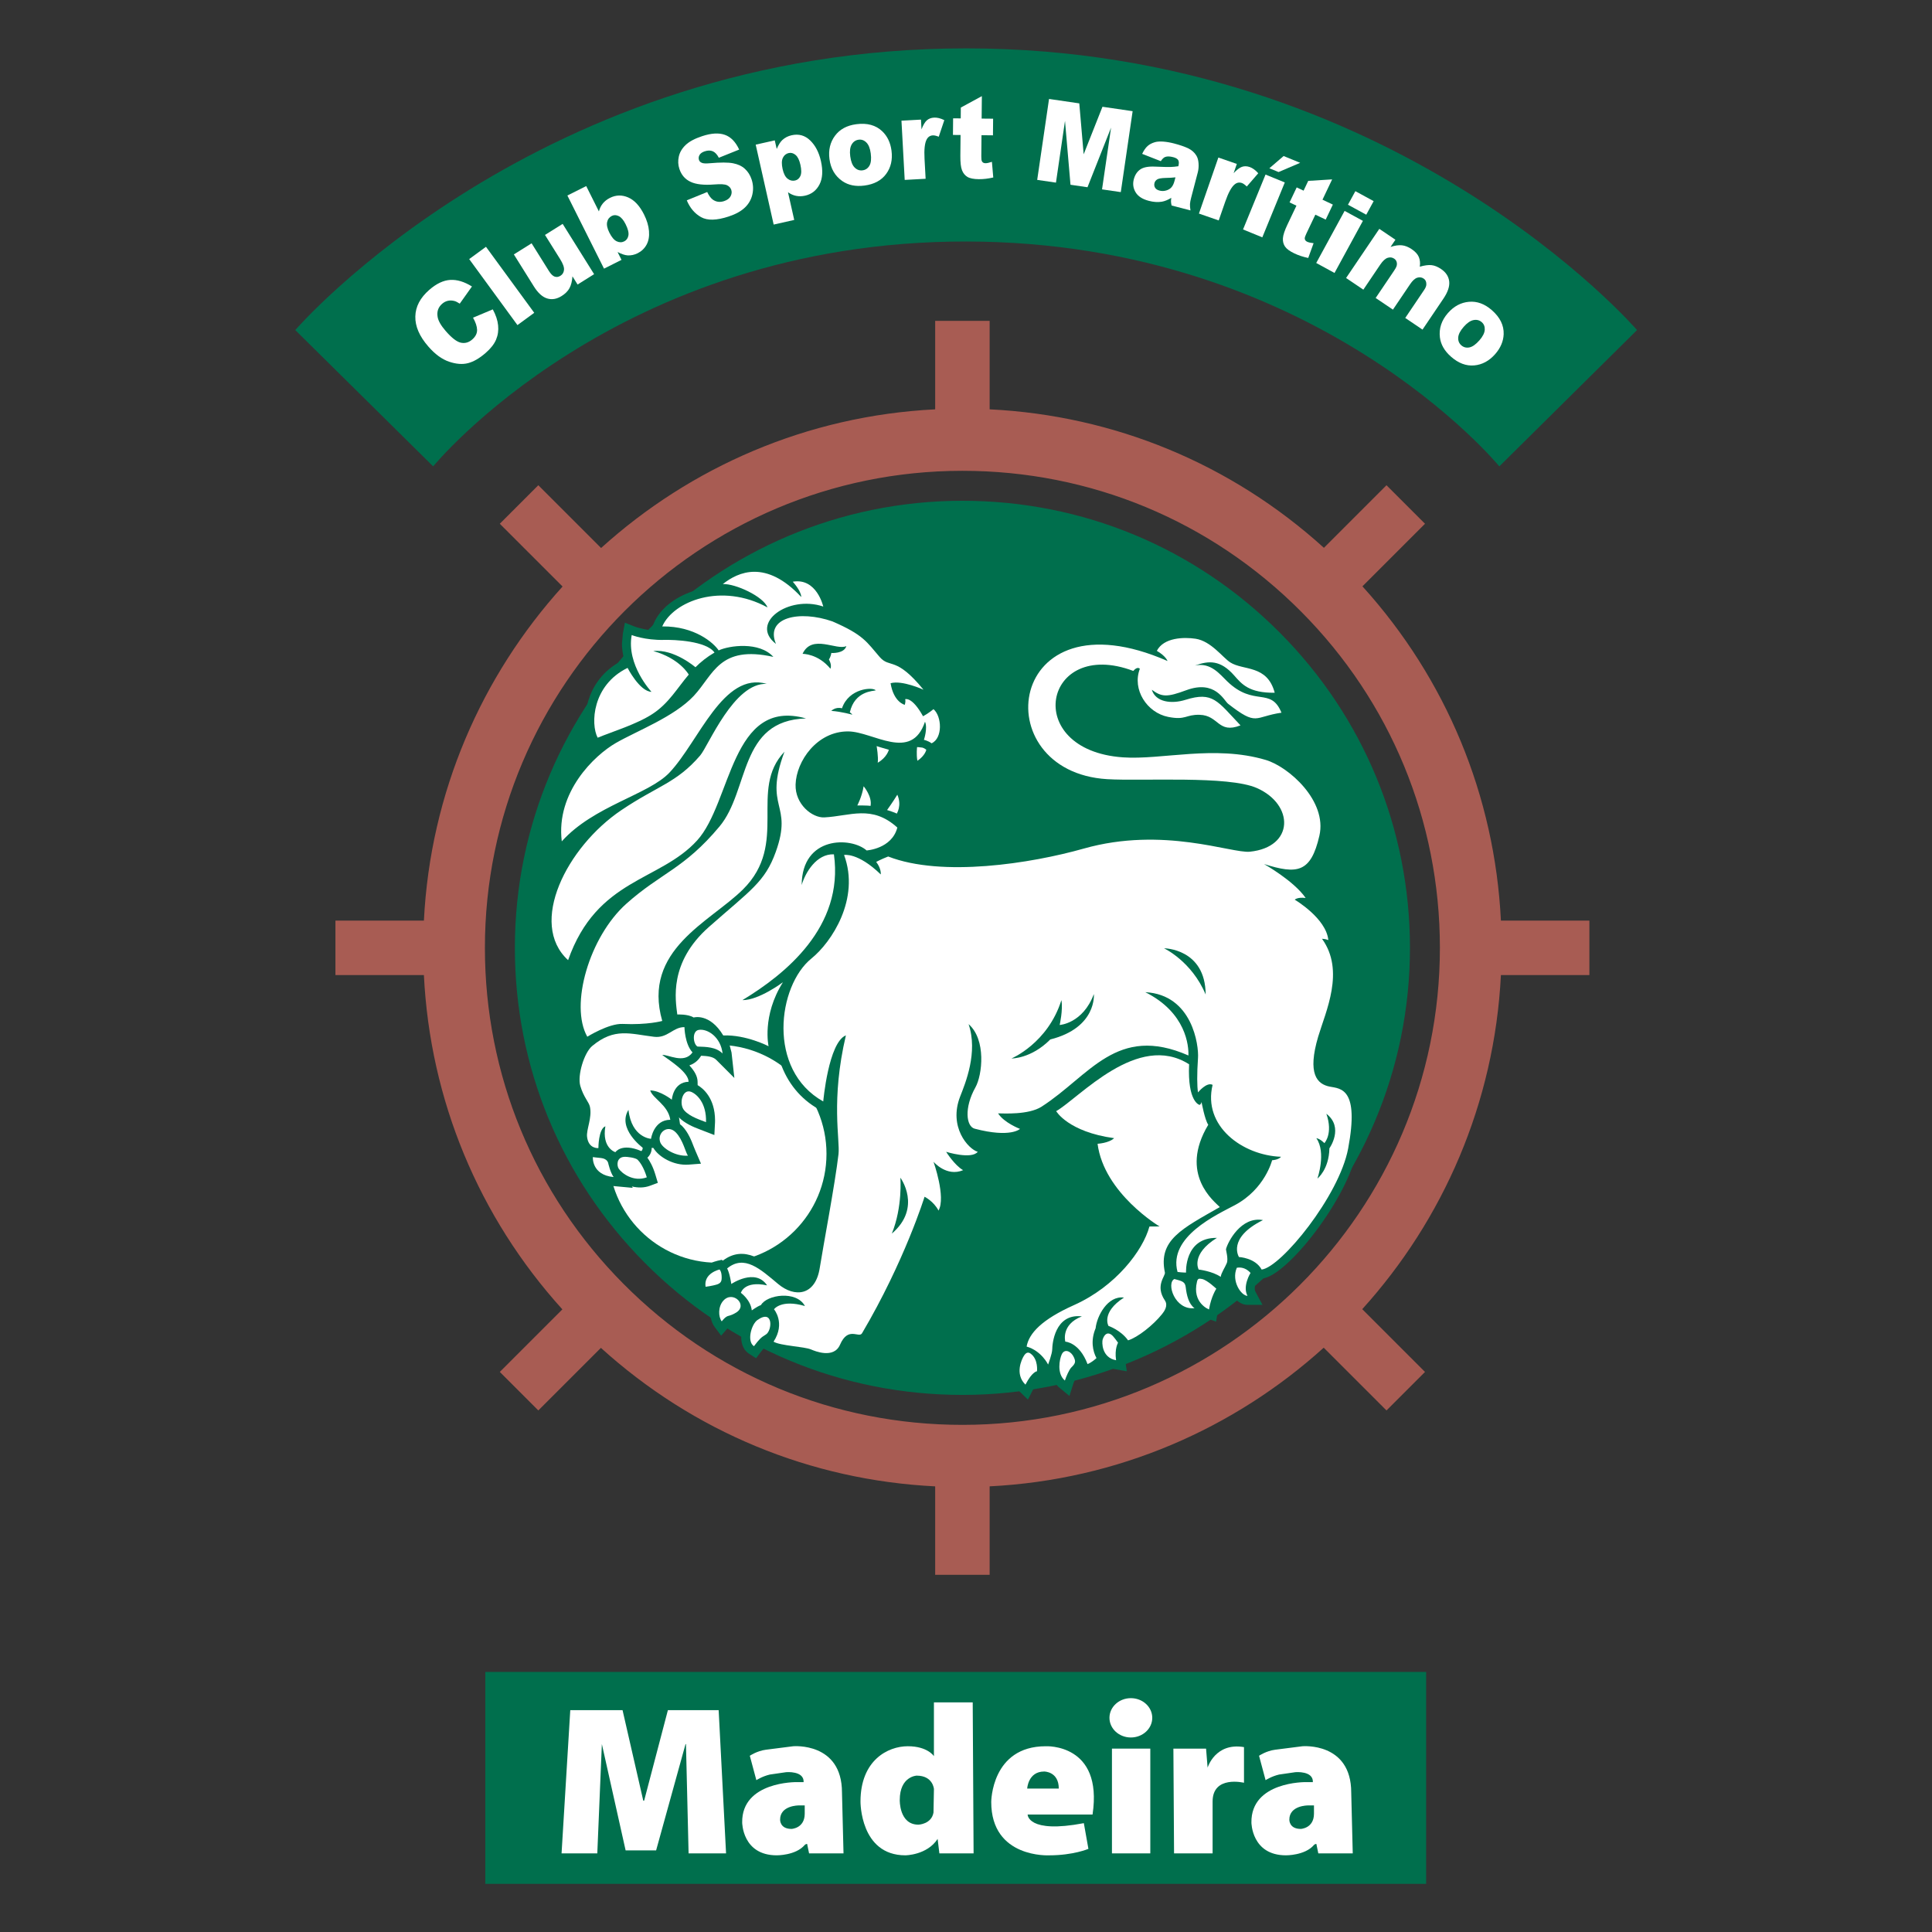 <?xml version="1.0" encoding="UTF-8" standalone="no"?>
<svg
   xmlns:dc="http://purl.org/dc/elements/1.1/"
   xmlns:cc="http://creativecommons.org/ns#"
   xmlns:rdf="http://www.w3.org/1999/02/22-rdf-syntax-ns#"
   xmlns:svg="http://www.w3.org/2000/svg"
   xmlns="http://www.w3.org/2000/svg"
   xmlns:sodipodi="http://sodipodi.sourceforge.net/DTD/sodipodi-0.dtd"
   xmlns:inkscape="http://www.inkscape.org/namespaces/inkscape"
   version="1.1"
   id="Layer_1"
   x="0px"
   y="0px"
   viewBox="0 0 1000 1000"
   xml:space="preserve"
   sodipodi:docname="C.S. Marítimo.svg"
   width="1000"
   height="1000"
   inkscape:version="1.0.1 (3bc2e813f5, 2020-09-07)"><rect x="0" y="0" width="1000" height="1000" fill="#333333" stroke="none"/><defs
   id="defs113" /><sodipodi:namedview
   pagecolor="#ffffff"
   bordercolor="#666666"
   borderopacity="1"
   objecttolerance="10"
   gridtolerance="10"
   guidetolerance="10"
   inkscape:pageopacity="0"
   inkscape:pageshadow="2"
   inkscape:window-width="1920"
   inkscape:window-height="1017"
   id="namedview111"
   showgrid="false"
   inkscape:zoom="0.845"
   inkscape:cx="500"
   inkscape:cy="500"
   inkscape:window-x="-8"
   inkscape:window-y="-8"
   inkscape:window-maximized="1"
   inkscape:current-layer="Layer_1"
   inkscape:document-rotation="0" />





















































<g
   id="g994"
   transform="matrix(4.524,0,0,4.524,-1309.522,-857.143)"><path
     style="fill:#006f4d"
     d="m 348.368,297.933 c -0.013,-28.204 22.948,-51.161 51.183,-51.173 13.762,-0.006 26.678,5.365 36.372,15.125 9.572,9.639 14.847,22.425 14.854,36.003 0.011,28.204 -22.95,51.159 -51.185,51.173 -13.761,0.005 -26.678,-5.365 -36.371,-15.125 -9.573,-9.64 -14.848,-22.425 -14.853,-36.003"
     id="path2" /><rect
     x="344.984"
     y="380.755"
     style="fill:#006f4d"
     width="107.645"
     height="24.245"
     id="rect4" /><path
     style="fill:#006f4d"
     d="m 400.025,217.096 c -39.959,-0.051 -61.004,25.729 -61.004,25.729 l -15.779,-15.596 c 0,0 27.799,-32.243 76.783,-32.229 48.983,0.016 76.732,32.229 76.732,32.229 l -15.756,15.596 c 0.001,-10e-4 -21.019,-25.678 -60.976,-25.729"
     id="path6" /><path
     style="fill:#ffffff"
     d="m 384.021,321.474 c 0,-6.887 -5.582,-12.468 -12.467,-12.468 -6.887,0 -12.467,5.581 -12.467,12.468 0,6.884 5.58,12.464 12.467,12.464 6.885,0 12.467,-5.581 12.467,-12.464"
     id="path8" /><path
     style="fill:#006f4d"
     d="m 382.35,281.287 c -0.326,-0.318 -0.868,-1.006 -0.838,-2.03 0.064,-2.14 1.995,-5.106 4.996,-5.083 0.59,0.005 1.342,0.223 2.185,0.487 0.018,0.124 0.052,0.337 0.052,0.337 0.083,0.489 0.136,1.036 0.136,1.358 0,0.086 -0.004,0.157 -0.012,0.205 0,0 -0.239,1.426 -0.278,1.655 -0.352,-0.414 -0.988,-1.16 -0.988,-1.16 l -0.348,2.21 c -0.15,0.95 -0.568,1.781 -0.615,1.873 0,0 -0.195,0.371 -0.257,0.486 -0.14,0.02 -0.722,0.104 -0.722,0.104 l -1.949,0.229 c -0.382,0.018 -0.935,-0.251 -1.362,-0.671 m -10.83,-25.802 v 0 c 0,0 -1.699,1.347 -1.733,1.373 -0.009,-0.007 -0.089,0.011 -0.089,0.011 l -1.019,0.258 c -2.093,0.71 -3.693,2.02 -4.392,3.592 0,0 -0.295,0.666 -0.377,0.85 -1.096,-0.137 -1.785,-0.397 -1.793,-0.4 l -1.161,-0.458 -0.229,1.227 -0.108,1.185 c 0,0.563 0.088,1.145 0.257,1.803 -0.028,0.014 -0.062,0.031 -0.062,0.031 -2.472,1.2 -3.539,3.125 -3.999,4.527 -0.261,0.795 -0.393,1.611 -0.393,2.426 0,0.934 0.185,1.822 0.508,2.438 0,0 0.377,0.717 0.397,0.756 -1.79,1.57 -4.692,4.825 -4.692,9.437 l 0.081,1.311 0.273,2.246 1.513,-1.685 c 0.314,-0.351 0.684,-0.692 1.103,-1.042 -2.317,2.791 -3.836,5.954 -4.041,8.723 l -0.025,0.69 c 0,2.13 0.77,3.96 2.226,5.293 l 1.148,1.05 0.517,-1.466 c 0.653,-1.856 1.532,-3.382 2.641,-4.709 -1.936,2.879 -3.201,6.523 -3.201,9.673 0,1.58 0.299,2.913 0.891,3.959 0,0 0.172,0.306 0.238,0.424 -0.75,1.077 -1.247,2.741 -1.247,4.025 0,0.355 0.038,0.682 0.117,0.958 0.257,0.883 0.601,1.461 0.852,1.883 l 0.249,0.477 c 0.02,0.106 0.029,0.219 0.029,0.339 0,0.401 -0.104,0.867 -0.204,1.322 -0.104,0.472 -0.204,0.911 -0.204,1.342 0,0.103 0.006,0.204 0.018,0.306 0.076,0.636 0.326,1.143 0.715,1.533 -0.01,0.099 -0.055,0.575 -0.055,0.575 -0.004,0.049 -0.006,0.103 -0.006,0.159 0,0.944 0.57,2.977 3.313,3.231 l 2.29,0.212 c 0,0 -0.061,-0.081 -0.119,-0.161 0.699,0.163 1.396,0.172 2.074,-0.077 l 0.906,-0.335 -0.277,-0.924 c -0.285,-0.957 -0.642,-1.567 -0.919,-1.955 0.308,-0.28 0.489,-0.671 0.489,-1.084 0,0 -0.003,-0.03 -0.005,-0.039 0.085,0.004 0.14,0.007 0.201,0.009 0.613,1.041 2.327,2.039 4.033,1.908 l 1.413,-0.108 -0.639,-1.484 -0.195,-0.475 c -0.247,-0.651 -0.624,-1.641 -1.321,-2.349 0,0 -0.166,-0.144 -0.243,-0.208 -0.014,-0.105 -0.096,-0.653 -0.096,-0.653 0,0 -0.016,-0.054 -0.037,-0.131 0.703,0.708 1.695,1.117 2.381,1.373 l 1.681,0.649 0.075,-1.436 c 0.002,-0.076 0.004,-0.149 0.004,-0.222 0,-2.622 -1.427,-3.717 -1.992,-4.05 -0.002,-0.124 -0.006,-0.4 -0.006,-0.4 -0.008,-0.601 -0.342,-1.213 -0.939,-1.857 0.48,-0.174 0.887,-0.453 1.199,-0.893 0,0 0.09,-0.127 0.15,-0.214 0.695,0.031 1.349,0.095 1.725,0.469 l 2.072,2.075 -0.324,-2.914 c 0,0 -0.145,-0.558 -0.233,-0.899 2.035,0.123 3.919,1.051 4.001,1.094 0,0 1.721,0.89 1.814,0.939 0.797,2.311 2.294,4.178 4.412,5.362 0,0 0.928,0.52 1.071,0.599 0.007,0.192 0.107,2.672 0.107,2.672 l 0.047,1.768 c -0.264,2.253 -0.96,6.192 -1.52,9.357 l -0.619,3.595 c -0.158,1.004 -0.532,1.662 -1.055,1.857 -0.543,0.204 -1.301,-0.038 -2.03,-0.648 l -0.292,-0.244 c -1.882,-1.584 -4.219,-3.522 -6.699,-1.638 -0.027,-0.021 -0.121,-0.095 -0.121,-0.095 l -0.475,0.105 c -0.963,0.212 -2.703,1.142 -2.391,3.141 l 0.156,0.99 0.993,-0.13 c 0.528,-0.069 1.02,-0.18 1.377,-0.288 -0.075,0.063 -0.18,0.095 -0.244,0.167 -0.507,0.565 -0.73,1.313 -0.73,2.021 0,0.631 0.176,1.231 0.482,1.646 l 0.761,1.027 0.936,-1.074 0.238,-0.241 1.05,-0.436 c 0.015,-0.008 0.323,-0.289 0.511,-0.459 0.033,0.033 0.072,0.067 0.072,0.067 0,0 0.107,0.063 0.212,0.124 -0.429,0.613 -0.722,1.459 -0.722,2.214 v 0.064 c 0.018,0.807 0.338,1.449 0.903,1.811 l 0.796,0.51 0.573,-0.752 c 0,0 0.288,-0.358 0.436,-0.541 0.156,0.095 0.461,0.277 0.461,0.277 0.577,0.349 1.502,0.496 2.848,0.679 0.57,0.078 1.35,0.184 1.568,0.277 2.216,0.941 3.959,0.537 4.662,-1.082 0.285,-0.66 0.367,-0.645 0.756,-0.581 0.334,0.059 1.219,0.208 1.704,-0.614 3.651,-6.19 5.872,-11.922 6.746,-14.371 0.103,0.142 0.206,0.283 0.206,0.283 l 0.872,1.681 0.933,-1.647 c 0.273,-0.478 0.412,-1.127 0.412,-1.93 0,-0.598 -0.092,-1.284 -0.26,-2.101 0.751,0.174 1.467,0.146 2.17,-0.149 l 1.934,-0.81 c 0,0 -1.174,-0.663 -1.547,-0.874 0.742,-0.074 1.338,-0.287 1.688,-0.721 l 0.968,-1.206 -1.486,-0.426 c -0.115,-0.033 -0.394,-0.279 -0.69,-0.619 4.765,1.197 5.966,-0.253 6.087,-0.426 l 0.746,-1.077 c 0,0 -0.862,-0.331 -1.078,-0.414 1.035,-0.144 1.898,-0.38 2.514,-0.776 0,0 0.048,-0.033 0.09,-0.061 0.065,0.111 0.132,0.228 0.132,0.228 0.009,0.019 1.099,1.834 4.556,2.943 0.018,0.133 0.053,0.406 0.053,0.406 0.555,4.282 3.933,7.49 5.961,9.061 0,0.003 -0.004,0.01 -0.004,0.01 -0.695,2.596 -3.752,6.39 -8.049,8.314 -3.738,1.674 -5.651,3.425 -6.02,5.509 l -0.113,0.643 c 0.004,-0.037 -0.051,0.039 -0.051,0.039 -0.316,0.497 -0.652,1.351 -0.652,2.254 0,0.916 0.328,1.702 0.978,2.333 l 0.999,0.974 0.635,-1.242 c 0.406,-0.797 0.68,-1 0.717,-1.024 0.175,-0.036 0.475,-0.102 0.475,-0.102 0,0 0.049,-0.155 0.058,-0.181 0.165,0.339 0.546,1.109 0.546,1.109 0,0 0.283,-0.739 0.41,-1.069 0.166,0.448 0.395,0.841 0.735,1.124 l 1.175,0.968 0.461,-1.45 c 0.132,-0.419 0.404,-0.984 0.494,-1.091 -0.009,0.011 0.153,-0.191 0.295,-0.368 0.083,0.217 0.238,0.629 0.238,0.629 l 0.982,-0.412 c 0.717,-0.3 1.283,-0.846 1.345,-0.908 0,0 0.034,-0.03 0.064,-0.061 0.373,0.295 0.797,0.504 1.281,0.59 l 1.406,0.248 -0.211,-1.412 c -0.028,-0.197 -0.041,-0.374 -0.041,-0.527 0,-0.205 0.035,-0.296 0.063,-0.423 0.017,-0.007 0.627,-0.189 0.627,-0.189 1.393,-0.417 3.365,-2.059 4.395,-3.343 0.291,-0.362 0.469,-0.725 0.578,-1.081 0.53,0.459 1.333,0.903 2.451,0.778 0,0 0.73,-0.081 0.818,-0.091 0.084,0.041 0.363,0.178 0.363,0.178 l 1.169,0.436 0.205,-1.23 c 0.204,-1.224 0.676,-1.964 0.681,-1.972 0,0 0.105,-0.157 0.189,-0.286 0.004,0.003 0.252,0.176 0.252,0.176 0,0 0.07,-0.533 0.102,-0.775 0.108,0.334 0.168,0.686 0.363,0.983 0.498,0.75 1.154,1.18 1.805,1.179 l 1.71,-0.005 -0.807,-1.508 c -0.233,-0.438 0.116,-1.274 0.314,-1.59 l -0.06,0.146 0.575,-0.065 c 2.828,-0.321 9.757,-9.153 10.795,-14.685 0.281,-1.497 0.418,-2.732 0.418,-3.772 0,-1.389 -0.248,-2.419 -0.755,-3.147 -0.714,-1.028 -1.716,-1.201 -2.378,-1.316 l -0.193,-0.031 c -0.523,-0.102 -0.707,-0.299 -0.815,-0.479 -0.157,-0.258 -0.237,-0.643 -0.237,-1.142 0,-0.724 0.17,-1.669 0.508,-2.808 l 0.432,-1.325 c 0.585,-1.731 1.311,-3.887 1.311,-6.069 0,-1.077 -0.203,-2.121 -0.604,-3.104 0.012,0.072 0.057,-0.91 0.057,-0.91 -0.113,-1.18 -0.775,-2.349 -1.914,-3.502 0.014,10e-4 0.441,0.053 0.441,0.053 l -1.301,-1.879 c -0.385,-0.558 -0.961,-1.148 -1.695,-1.782 0.385,-0.073 0.761,-0.147 1.043,-0.31 1.141,-0.652 1.853,-1.912 2.382,-4.211 l 0.153,-1.35 c 0,-4.3 -4.484,-7.791 -6.994,-8.537 -3.967,-1.18 -7.928,-0.842 -11.425,-0.543 -1.868,0.16 -3.63,0.31 -5.151,0.202 -3.357,-0.237 -5.729,-1.567 -6.504,-3.649 -0.494,-1.328 -0.199,-2.752 0.77,-3.716 1.355,-1.351 3.672,-1.549 6.361,-0.571 -0.006,0.042 -0.024,0.158 -0.024,0.158 0,0.852 0.223,1.707 0.649,2.477 0.772,1.395 2.142,2.408 3.665,2.709 1.435,0.284 2.084,0.1 2.656,-0.064 0.002,0 1.107,-0.156 1.107,-0.156 0.607,0.015 0.898,0.244 1.342,0.594 0.68,0.533 1.705,1.34 3.74,0.546 l 1.413,-0.552 c 0,0 -0.198,-0.211 -0.202,-0.215 0.492,0.014 0.973,-0.08 1.51,-0.233 l 2.928,-0.658 -0.381,-1.132 c -0.139,-0.338 -0.322,-0.61 -0.51,-0.885 h 0.115 l -0.339,-1.279 c -0.751,-2.827 -2.741,-3.294 -4.192,-3.635 -0.525,-0.123 -1.021,-0.238 -1.337,-0.441 l -0.759,-0.668 c -0.863,-0.822 -2.053,-1.953 -3.605,-2.188 -1.904,-0.288 -4.268,0.032 -5.328,1.718 -5.283,-1.75 -9.729,-1.289 -12.518,1.318 -2.325,2.174 -3.1,5.6 -1.975,8.727 1.329,3.693 4.875,6.064 9.483,6.346 0.008,0 4.935,0.058 4.935,0.058 4.123,-0.021 9.762,-0.049 11.848,0.874 1.941,0.859 2.647,2.289 2.482,3.323 -0.171,1.077 -1.282,1.823 -2.974,1.997 -0.423,0.043 -1.486,-0.164 -2.613,-0.383 -3.637,-0.703 -9.721,-1.881 -16.572,0.059 -6.861,1.941 -16.099,2.981 -21.482,1.012 0.698,-0.572 1.203,-1.285 1.433,-2.173 l 0.155,-0.603 -0.463,-0.418 c 0,0 -0.047,-0.04 -0.093,-0.08 0.082,-0.072 0.165,-0.143 0.165,-0.143 0.236,-0.353 0.49,-0.982 0.49,-1.746 0,-0.445 -0.086,-0.935 -0.312,-1.441 l -0.759,-1.704 c 0,0 -1.939,2.905 -2.209,3.31 0.006,-0.069 0.02,-0.141 0.02,-0.209 0,-1.316 -0.943,-2.468 -1.064,-2.609 0,0 -0.148,-0.174 -0.208,-0.244 0.042,-0.024 1.55,-0.892 1.55,-0.892 1.406,-0.81 1.727,-2.003 1.76,-2.138 0,0 0.01,-0.04 0.018,-0.074 0.426,0.011 0.8,-0.046 1.162,-0.13 -0.006,0.116 -0.014,0.225 -0.014,0.36 0,0.318 0.022,0.682 0.087,1.047 l 0.274,1.543 1.305,-0.864 c 1.22,-0.808 1.443,-1.811 1.465,-1.923 l 0.002,0.004 c 0.814,-0.357 1.372,-1.17 1.531,-2.23 0.193,-1.303 -0.238,-2.699 -1.051,-3.396 l -0.598,-0.513 -0.723,0.498 c 0,0 -0.152,0.105 -0.271,0.186 -0.176,-0.243 -0.351,-0.46 -0.523,-0.643 0.015,-0.017 0.077,-0.088 0.077,-0.088 l 1.104,-1.428 -0.086,-0.106 c -2.215,-2.708 -3.404,-3.069 -4.272,-3.333 -0.391,-0.119 -0.521,-0.158 -0.763,-0.436 l -0.526,-0.617 c -1.148,-1.369 -1.908,-2.274 -5.25,-3.721 -0.012,-0.005 -0.226,-0.063 -0.245,-0.067 -0.037,-0.165 -0.205,-0.914 -0.205,-0.914 -0.331,-1.477 -1.731,-4.135 -4.667,-3.631 0,0 -0.407,0.07 -0.492,0.085 -3.411,-2.188 -6.22,-1.005 -7.977,0.388"
     id="path10" /><path
     style="fill:#ffffff"
     d="m 368.262,266.647 c -1.353,1.594 -2.283,3.277 -4.13,4.491 -1.794,1.181 -4.605,2.035 -6.292,2.731 -0.83,-1.58 -0.615,-6.025 3.424,-7.988 0,0 1.369,2.686 2.734,2.74 0,0 -2.892,-3.079 -2.262,-6.498 0,0 1.512,0.608 3.707,0.555 1.154,-0.029 4.82,0.107 5.767,1.448 -0.88,0.511 -1.58,1.082 -2.181,1.682 0,0 -2.435,-2.113 -4.825,-1.855 3.034,0.84 4.058,2.694 4.058,2.694"
     id="path12" /><path
     style="fill:#ffffff"
     d="m 410.299,316.595 c 2.653,-1.518 9.33,-9.122 15.209,-5.361 -0.195,4.352 1.196,4.647 1.196,4.647 0.216,-0.107 0.224,-0.347 0.224,-0.347 0,0 0.366,2.033 0.771,2.619 -3.404,5.68 0.746,8.812 1.322,9.416 -4.324,2.475 -7.07,3.768 -6.282,7.489 0.084,0.395 -1.155,1.486 -0.005,3.188 0.41,0.607 -0.08,1.271 -0.321,1.57 -1.009,1.259 -2.804,2.678 -3.888,3.001 -0.844,-1.181 -2.244,-1.654 -2.244,-1.654 0,0 -0.875,-1.534 1.775,-3.239 -1.874,-0.249 -3.105,2.134 -3.244,3.51 -0.584,1.382 -0.334,2.619 0.098,3.411 0,0 -0.468,0.461 -1.02,0.692 -0.948,-2.508 -2.545,-2.57 -2.545,-2.57 0,0 -0.545,-1.945 1.895,-2.893 -3.137,-0.364 -3.385,3.238 -3.391,3.758 -0.004,0.519 -0.473,1.754 -0.473,1.754 0,0 -0.744,-1.564 -2.459,-2.057 0.27,-1.517 1.734,-3.095 5.428,-4.748 4.783,-2.142 7.893,-6.267 8.623,-8.987 0.551,-0.009 1.158,-0.009 1.158,-0.009 0,0 -6.356,-3.785 -7.091,-9.458 0,0 1.308,-0.074 1.895,-0.642 -5.263,-0.718 -6.631,-3.09 -6.631,-3.09"
     id="path14" /><path
     style="fill:#ffffff"
     d="m 389.758,274.828 c 0,0 0.225,1.311 0.125,1.902 1.065,-0.612 1.272,-1.483 1.272,-1.483 -0.784,-0.214 -1.397,-0.419 -1.397,-0.419"
     id="path16" /><path
     style="fill:#ffffff"
     d="m 394.388,274.94 c 0,0 0.362,0.026 0.605,0.061 0.237,0.06 0.448,0.246 0.448,0.246 0,0 -0.129,0.671 -1.021,1.261 -0.139,-0.778 -0.032,-1.568 -0.032,-1.568"
     id="path18" /><path
     style="fill:#ffffff"
     d="m 387.547,281.621 c 0,0 1.205,-0.015 1.514,0.053 0.213,-1.07 -0.791,-2.25 -0.791,-2.25 -0.188,1.193 -0.723,2.197 -0.723,2.197"
     id="path20" /><path
     style="fill:#ffffff"
     d="m 390.954,282.144 c 0,0 0.997,0.308 1.104,0.414 0,0 0.615,-0.937 0.067,-2.169 -0.469,0.776 -1.171,1.755 -1.171,1.755"
     id="path22" /><path
     style="fill:#ffffff"
     d="m 367.77,306.982 c -1.309,-0.02 -1.924,1.294 -3.477,1.105 -2.742,-0.331 -4.515,-1.072 -7.068,1.044 -0.938,0.776 -1.719,3.375 -1.371,4.573 0.38,1.307 0.985,1.838 1.102,2.389 0.27,1.258 -0.43,2.603 -0.328,3.442 0.168,1.404 1.297,1.286 1.297,1.286 0,0 -0.004,-2.185 0.797,-2.496 -0.426,2.507 1.146,2.965 1.146,2.965 0,0 0.703,-1.1 2.967,-0.124 0.199,-0.174 0.149,-0.394 0.149,-0.394 0,0 -2.948,-2.189 -1.62,-4.326 0.358,3.207 2.581,3.314 2.581,3.314 0,0 0.295,-2.168 2.206,-2.178 -0.252,-1.704 -2.045,-2.454 -2.295,-3.361 1.16,0.023 2.469,1.063 2.469,1.063 0,0 0.137,-2.003 1.92,-2.051 -0.016,-1.077 -2.051,-2.361 -3.016,-3.064 0.617,-0.101 2.491,1.078 3.465,-0.296 -0.893,-0.954 -0.924,-2.891 -0.924,-2.891"
     id="path24" /><path
     style="fill:#ffffff"
     d="m 357.291,321.851 c 0,0 -0.161,2.049 2.377,2.283 -0.383,-0.517 -0.623,-1.601 -0.623,-1.601 0,0 -0.08,-0.494 -0.816,-0.576 -0.323,-0.025 -0.938,-0.106 -0.938,-0.106"
     id="path26" /><path
     style="fill:#ffffff"
     d="m 362.418,322.159 c -0.227,-0.228 -1.177,-0.362 -1.553,-0.335 -0.896,0.066 -0.834,1.029 -0.616,1.352 0.362,0.536 1.686,1.553 3.214,0.99 -0.349,-1.164 -0.817,-1.78 -1.045,-2.007"
     id="path28" /><path
     style="fill:#ffffff"
     d="m 364.988,320.123 c 0.229,0.696 1.74,1.674 3.181,1.565 -0.262,-0.332 -0.569,-1.831 -1.396,-2.669 -0.922,-0.936 -2.133,0.035 -1.785,1.104"
     id="path30" /><path
     style="fill:#ffffff"
     d="m 368.523,314.381 c -0.977,-0.38 -1.426,1.388 -0.777,2.128 0.656,0.75 1.969,1.125 2.492,1.347 0.066,-2.19 -1.059,-3.221 -1.715,-3.475"
     id="path32" /><path
     style="fill:#ffffff"
     d="m 369.406,307.298 c -0.803,0.135 -0.643,1.634 -0.141,1.907 0.971,0.034 2.109,0.034 2.867,0.793 -0.208,-1.883 -1.722,-2.867 -2.726,-2.7"
     id="path34" /><path
     style="fill:#ffffff"
     d="m 423.823,335.8 c -0.946,0.465 0.036,3.589 2.306,3.335 -0.664,-0.461 -0.903,-1.493 -1.004,-2.37 -0.07,-0.625 -0.338,-0.714 -1.302,-0.965"
     id="path36" /><path
     style="fill:#ffffff"
     d="m 428.623,336.911 c 0,0 -1.034,-0.985 -1.623,-1.111 -0.391,-0.082 -0.504,-0.048 -0.589,0.304 -0.589,2.445 1.374,3.178 1.374,3.178 0.251,-1.5 0.838,-2.371 0.838,-2.371"
     id="path38" /><path
     style="fill:#ffffff"
     d="m 432.535,335.106 c 0,0 -0.59,-0.768 -1.569,-0.593 -0.663,1.556 0.532,3.215 1.222,3.213 -0.6,-1.122 0.347,-2.62 0.347,-2.62"
     id="path40" /><path
     style="fill:#ffffff"
     d="m 408.105,346.353 c 0,0 0.166,-1.355 -0.719,-2.011 -0.271,-0.202 -0.521,-0.161 -0.776,0.241 -0.255,0.401 -1.071,2.088 0.175,3.302 0.763,-1.495 1.32,-1.532 1.32,-1.532"
     id="path42" /><path
     style="fill:#ffffff"
     d="m 411.297,347.415 c 0.133,-0.423 0.491,-1.262 0.736,-1.494 0.521,-0.495 0.494,-0.708 0.294,-1.163 -0.3,-0.683 -1.058,-1.045 -1.392,-0.336 -0.251,0.531 -0.589,2.209 0.362,2.993"
     id="path44" /><path
     style="fill:#ffffff"
     d="m 417.379,343.09 c 0,0 -0.48,-0.701 -0.74,-0.902 -0.43,-0.335 -0.804,-0.122 -1.018,0.521 -0.1,0.3 -0.135,2.089 1.534,2.385 -0.196,-1.315 0.224,-2.004 0.224,-2.004"
     id="path46" /><path
     style="fill:#ffffff"
     d="m 371.784,334.712 c 0,0 -1.842,0.406 -1.597,1.976 0.652,-0.084 1.221,-0.224 1.401,-0.298 0.388,-0.161 0.436,-0.416 0.442,-0.71 0.015,-0.764 -0.246,-0.968 -0.246,-0.968"
     id="path48" /><path
     style="fill:#ffffff"
     d="m 372.033,340.644 c -0.404,-0.546 -0.418,-1.696 0.186,-2.367 1.092,-1.214 2.864,0.51 1.459,1.366 -0.641,0.391 -0.857,0.321 -1.098,0.469 -0.241,0.146 -0.415,0.388 -0.547,0.532"
     id="path50" /><path
     style="fill:#ffffff"
     d="m 375.723,343.486 c -0.84,-0.536 -0.305,-2.505 0.404,-3 1.848,-1.289 1.687,1.219 0.965,1.66 -0.577,0.352 -0.724,0.497 -1.369,1.34"
     id="path52" /><path
     style="fill:#ffffff"
     d="m 386.691,270.973 c 0.164,0.086 0.289,0.264 0.289,0.264 0,0 -1.25,-0.357 -2.408,-0.438 0,0 0.463,-0.49 1.222,-0.297 0.775,-2.301 3.542,-2.461 3.864,-2.051 -0.232,0.09 -2.41,0.036 -2.967,2.522 m -2.218,-4.993 c -1.42,-1.741 -3.191,-1.706 -3.191,-1.706 1.076,-2.32 3.914,-0.339 5.012,-0.89 -0.26,0.896 -1.721,0.791 -1.721,0.791 0,0 -0.037,0.385 -0.273,0.741 -0.001,10e-4 0.36,0.591 0.173,1.064 m 11.792,4.622 c 0,0 -0.538,0.456 -1.196,0.814 -1.27,-2.287 -2.045,-1.952 -2.045,-1.952 0.08,0.308 -0.051,0.642 -0.051,0.642 0,0 -1.262,-0.28 -1.619,-2.471 1.32,-0.379 3.765,0.742 3.765,0.742 -3.193,-3.906 -3.833,-2.388 -5.015,-3.746 -1.492,-1.717 -1.82,-2.518 -5.408,-4.07 -3.744,-1.309 -7.738,-0.477 -6.455,2.576 -3.077,-2.361 1.422,-5.628 5.41,-4.275 0,0 -0.743,-3.313 -3.49,-2.842 0,0 0.961,1.037 0.973,1.754 -4.023,-4.316 -7.201,-2.889 -8.975,-1.482 1.452,-0.067 4.664,1.432 5.11,2.67 -5.265,-2.871 -10.754,-0.729 -12.04,2.174 3.723,-0.038 5.892,1.891 6.455,2.744 1.203,-0.56 4.658,-1.041 6.258,0.742 -6.205,-1.383 -6.848,2.045 -9.098,4.455 -2.248,2.409 -6.531,4.016 -8.942,5.408 -2.41,1.393 -6.854,5.596 -6.167,11.242 3.65,-4.066 9.924,-5.334 12.315,-7.859 3.384,-3.57 6.142,-11.603 11.144,-10.157 -3.762,-0.187 -6.672,7.082 -7.626,8.193 -2.704,3.151 -4.869,3.456 -9.023,6.257 -6.247,4.213 -10.675,12.959 -6.087,17.159 3.303,-9.377 10.477,-8.985 14.762,-13.696 3.963,-4.355 3.861,-16.378 12.459,-13.959 -7.711,0.215 -6.447,8.228 -9.894,12.357 -4.064,4.868 -6.688,5.297 -10.651,8.832 -4.252,3.793 -6.516,11.62 -4.48,15.226 0,0 2.464,-1.536 4.035,-1.464 2.897,0.132 4.541,-0.341 4.541,-0.341 -2.328,-8.156 5.494,-11.325 9.248,-15.061 5.292,-5.269 0.58,-11.373 4.736,-15.743 -2.443,6.566 1.037,5.816 -0.998,11.468 -1.24,3.448 -2.881,4.372 -7.657,8.593 -4.605,4.069 -3.809,8.371 -3.608,10.003 0,0 1.234,-0.06 1.869,0.345 0,0 1.828,-0.548 3.391,2.054 2.615,-0.103 5.185,1.234 5.185,1.234 0,0 -0.785,-3.478 1.645,-7.326 0,0 -2.74,2.068 -4.638,2.051 4.886,-2.953 11.632,-8.36 10.47,-16.682 -1.996,-0.087 -3.281,2.109 -3.69,3.51 0.033,-5.631 5.656,-5.523 7.43,-3.954 0,0 2.885,-0.178 3.515,-2.62 -2.933,-2.645 -5.389,-1.31 -8.352,-1.161 -1.382,0.069 -3.356,-1.497 -3.29,-3.757 0.08,-2.684 2.457,-6.11 6.031,-6.08 2.838,0.022 7.229,3.533 8.776,-1.112 0.328,0.737 -0.124,2.077 -0.124,2.077 0,0 0.506,0.105 0.872,0.395 1.295,-0.571 1.189,-3.079 0.224,-3.907"
     id="path54" /><path
     style="fill:#ffffff"
     d="m 441.56,320.847 c -0.049,2.44 -1.37,3.46 -1.37,3.46 0,0 1.036,-2.982 -0.126,-4.621 0.449,0.067 0.922,0.567 0.922,0.567 0,0 1.025,-1.071 0.227,-3.36 2.049,1.575 0.347,3.954 0.347,3.954 m -18.921,-22.886 c 0,0 4.736,0.016 4.763,5.288 -1.597,-3.809 -4.763,-5.288 -4.763,-5.288 m -13.012,10.43 c -2.208,2.223 -4.44,2.175 -4.44,2.175 0,0 4.159,-1.737 5.711,-6.674 0.197,1.117 -0.199,2.843 -0.199,2.843 0,0 2.646,-0.155 3.912,-3.535 0,-10e-4 0.375,3.844 -4.984,5.191 m -18.131,22.215 c 1.25,-3.071 0.978,-6.398 0.978,-6.398 0,0 2.52,3.399 -0.978,6.398 m 50.123,-16.814 c -1.48,-0.283 -2.605,-1.464 -1.34,-5.731 0.849,-2.851 3.09,-7.515 0.435,-11.187 0,0 0.373,0 0.724,0.148 -0.247,-2.509 -3.842,-4.621 -3.842,-4.621 0,0 0.275,-0.316 1.248,-0.198 -1.365,-1.974 -4.762,-3.88 -4.762,-3.88 3.789,1.193 5.355,1.013 6.332,-3.238 0.92,-3.994 -3.522,-7.897 -6.131,-8.672 -5.883,-1.749 -11.881,0.017 -16.355,-0.299 -11.68,-0.824 -9.082,-13.758 1.197,-9.887 0.484,-0.578 0.748,-0.246 0.748,-0.246 -0.906,2.373 0.809,5.023 3.244,5.506 2.04,0.403 1.975,-0.281 3.588,-0.24 2.223,0.053 2.089,2.221 4.684,1.209 -2.648,-2.789 -3.153,-3.905 -6.29,-2.924 -1.611,0.505 -3.427,0.269 -3.855,-1.151 1.151,0.856 1.767,0.856 3.935,0.054 3.315,-1.228 4.311,1.178 4.793,1.553 3.374,2.625 2.945,1.473 6.105,1.018 -1.23,-2.998 -3.133,-0.615 -6.211,-3.588 -0.846,-0.814 -1.875,-2.195 -3.686,-1.807 1.597,-0.576 2.908,-0.656 4.488,1.138 0.869,0.985 1.685,2.008 4.636,1.976 -0.86,-3.234 -3.592,-2.512 -5.091,-3.475 -0.857,-0.552 -2.195,-2.437 -3.963,-2.705 -1.304,-0.197 -3.641,-0.16 -4.434,1.385 1.033,0.597 1.223,1.162 1.223,1.162 -18.53,-8.115 -20.993,12.661 -6.91,13.519 4.063,0.247 13.87,-0.429 17.137,1.018 4.266,1.888 4.3,6.759 -0.805,7.282 -2.088,0.215 -9.895,-2.935 -19.01,-0.356 -6.031,1.708 -16.225,3.302 -22.372,0.905 -0.796,0.309 -1.371,0.618 -1.371,0.618 0.61,0.797 0.523,1.434 0.523,1.434 -2.633,-2.552 -4.198,-2.226 -4.198,-2.226 1.857,5.016 -1.427,9.979 -3.729,11.839 -3.865,3.123 -5.124,12.741 1.346,16.36 0,0 0.599,-6.761 2.592,-7.561 -1.742,7.404 -0.657,11.961 -0.846,13.592 -0.397,3.416 -1.764,10.587 -2.146,13.02 -0.5,3.177 -2.856,3.426 -4.76,1.834 -2.029,-1.696 -3.863,-3.405 -5.834,-1.78 0.312,0.589 0.475,1.78 0.475,1.78 0,0 2.746,-1.869 4.094,0.157 -2.633,-0.564 -2.998,0.857 -2.998,0.857 0,0 1.115,0.793 1.247,2.002 -0.024,0.042 0.493,-0.388 1.055,-0.61 0.652,-1.17 4.044,-1.704 5.027,0.116 -2.733,-0.804 -3.539,0.37 -3.539,0.37 0,0 1.342,1.575 -0.051,3.708 0.785,0.474 3.503,0.555 4.288,0.89 0.406,0.173 2.602,1.102 3.316,-0.544 0.934,-2.153 2.158,-0.702 2.518,-1.31 4.872,-8.253 7.154,-15.619 7.154,-15.619 0,0 1.038,0.512 1.596,1.582 0.87,-1.535 -0.573,-5.587 -0.573,-5.587 0,0 1.479,1.767 3.39,0.965 -0.982,-0.555 -1.944,-2.1 -1.944,-2.1 0,0 2.89,0.903 3.615,0 -1.082,-0.313 -3.368,-2.847 -2.011,-6.328 0.584,-1.495 2.07,-5.051 0.964,-8.279 2.034,1.765 1.573,5.821 0.786,7.226 -1.321,2.357 -1.058,4.482 -0.089,4.736 4.122,1.084 5.185,0.024 5.185,0.024 0,0 -1.813,-0.69 -2.508,-1.777 0.588,0 3.48,0.195 4.98,-0.768 5.518,-3.547 8.567,-9.461 16.799,-5.855 0.039,-1.055 -0.234,-4.891 -4.936,-7.243 5.416,0.282 6.13,6.137 6.032,7.514 -0.129,1.825 -0.111,3.306 0,3.954 0,0 0.99,-1.227 1.67,-0.864 -1.144,4.708 3.391,8.065 7.83,8.229 -0.292,0.362 -1.023,0.396 -1.023,0.396 0,0 -0.81,3.296 -4.256,5.134 -2.051,1.094 -7.658,3.614 -6.563,7.645 0.499,0.073 0.973,0.073 0.973,0.073 0,0 -0.22,-4.023 3.53,-3.97 -3.053,1.901 -2.084,3.624 -2.084,3.624 0,0 1.574,0.179 2.519,0.84 0.059,-0.463 0.501,-1.091 0.698,-1.581 0.197,-0.493 -0.115,-1.49 -0.09,-1.598 0.203,-0.808 1.715,-3.775 4.23,-3.32 -4.15,2.062 -2.746,4.226 -2.746,4.226 0,0 1.863,0.085 2.592,1.434 2.208,-0.251 8.884,-8.426 9.9,-13.852 1.288,-6.878 -0.835,-6.838 -2.089,-7.075"
     id="path56" /><path
     style="fill:#a85c53"
     d="m 399.594,352.487 c -14.683,0.007 -28.463,-5.726 -38.805,-16.138 -10.214,-10.284 -15.843,-23.927 -15.849,-38.416 -0.013,-30.093 24.485,-54.588 54.608,-54.601 14.683,-0.007 28.463,5.725 38.805,16.137 10.215,10.284 15.844,23.928 15.85,38.417 0.012,30.093 -24.486,54.588 -54.609,54.601 m 71.712,-51.461 v -6.232 h -10.122 c -0.705,-14.267 -6.252,-27.654 -15.844,-38.246 l 7.159,-7.158 -4.407,-4.407 -7.159,7.16 c -10.593,-9.596 -23.965,-15.141 -38.245,-15.845 v -10.122 h -6.232 v 10.123 c -14.666,0.734 -27.995,6.614 -38.223,15.865 l -7.182,-7.182 -4.407,4.407 7.182,7.181 c -9.251,10.228 -15.132,23.559 -15.865,38.224 h -10.122 v 6.232 h 10.121 c 0.705,14.267 6.253,27.653 15.844,38.246 l -7.158,7.158 4.406,4.406 7.16,-7.158 c 10.592,9.595 23.965,15.14 38.244,15.844 v 10.122 h 6.232 v -10.123 c 14.666,-0.736 27.996,-6.615 38.222,-15.865 l 7.183,7.181 4.407,-4.406 -7.181,-7.182 c 9.252,-10.227 15.131,-23.559 15.865,-38.223 z"
     id="path58" /><path
     style="fill:#ffffff"
     d="m 343.581,225.813 2.261,-0.951 c 0.348,0.64 0.551,1.249 0.609,1.83 0.06,0.58 -0.02,1.125 -0.235,1.635 -0.216,0.509 -0.612,1.015 -1.191,1.518 -0.706,0.615 -1.38,1.004 -2.018,1.169 -0.641,0.166 -1.367,0.108 -2.18,-0.171 -0.813,-0.279 -1.6,-0.857 -2.362,-1.734 -1.017,-1.167 -1.512,-2.313 -1.485,-3.438 0.024,-1.125 0.559,-2.141 1.598,-3.045 0.816,-0.709 1.613,-1.088 2.395,-1.135 0.78,-0.046 1.608,0.205 2.485,0.751 l -1.396,1.966 c -0.248,-0.162 -0.448,-0.263 -0.602,-0.303 -0.257,-0.069 -0.505,-0.078 -0.745,-0.027 -0.24,0.052 -0.461,0.165 -0.664,0.342 -0.452,0.393 -0.626,0.894 -0.521,1.5 0.073,0.454 0.386,0.997 0.935,1.629 0.681,0.781 1.256,1.225 1.725,1.324 0.472,0.101 0.903,-0.02 1.297,-0.363 0.381,-0.33 0.566,-0.699 0.559,-1.104 -0.012,-0.405 -0.166,-0.87 -0.465,-1.393"
     id="path60" /><rect
     x="345.803"
     y="217.433"
     transform="matrix(0.807,-0.59,0.59,0.807,-64.207,247.663)"
     style="fill:#ffffff"
     width="2.381"
     height="9.358"
     id="rect62" /><path
     style="fill:#ffffff"
     d="m 357.434,220.836 -1.891,1.184 -0.585,-0.938 c -0.042,0.559 -0.155,1.01 -0.341,1.352 -0.184,0.34 -0.485,0.642 -0.904,0.904 -0.558,0.348 -1.107,0.44 -1.65,0.275 -0.544,-0.166 -1.051,-0.625 -1.523,-1.379 l -2.288,-3.66 2.031,-1.271 1.976,3.16 c 0.227,0.36 0.447,0.578 0.665,0.652 0.218,0.074 0.438,0.043 0.658,-0.096 0.243,-0.15 0.379,-0.377 0.409,-0.677 0.029,-0.3 -0.12,-0.711 -0.447,-1.233 l -1.729,-2.764 2.021,-1.264 z"
     id="path64" /><path
     style="fill:#ffffff"
     d="m 358.567,220.201 2.001,-1.002 -0.449,-0.898 c 0.463,0.238 0.846,0.365 1.152,0.384 0.396,0.02 0.781,-0.064 1.154,-0.251 0.439,-0.221 0.776,-0.545 1.012,-0.974 0.232,-0.429 0.326,-0.946 0.277,-1.553 -0.048,-0.606 -0.238,-1.24 -0.568,-1.901 -0.498,-0.993 -1.102,-1.643 -1.812,-1.951 -0.71,-0.308 -1.405,-0.291 -2.084,0.049 -0.333,0.166 -0.604,0.379 -0.815,0.636 -0.21,0.259 -0.361,0.562 -0.453,0.913 l -1.451,-2.898 -2.154,1.08 z m 0.357,-5.325 c 0.069,-0.327 0.25,-0.563 0.543,-0.71 0.241,-0.121 0.504,-0.112 0.787,0.026 0.283,0.139 0.545,0.447 0.785,0.927 0.271,0.543 0.378,0.974 0.318,1.291 -0.059,0.318 -0.218,0.541 -0.475,0.67 -0.277,0.139 -0.565,0.137 -0.865,-0.006 -0.299,-0.143 -0.58,-0.475 -0.84,-0.995 -0.238,-0.475 -0.322,-0.876 -0.253,-1.203"
     id="path66" /><path
     style="fill:#ffffff"
     d="m 368.038,212.387 2.336,-0.953 c 0.192,0.409 0.405,0.698 0.636,0.869 0.383,0.273 0.814,0.33 1.296,0.172 0.36,-0.119 0.606,-0.303 0.74,-0.551 0.134,-0.247 0.16,-0.493 0.081,-0.736 -0.077,-0.231 -0.237,-0.406 -0.483,-0.527 -0.244,-0.121 -0.73,-0.151 -1.459,-0.091 -1.193,0.093 -2.098,-0.007 -2.715,-0.302 -0.625,-0.291 -1.053,-0.785 -1.281,-1.48 -0.151,-0.457 -0.172,-0.929 -0.064,-1.415 0.109,-0.487 0.369,-0.927 0.781,-1.319 0.412,-0.395 1.043,-0.732 1.893,-1.012 1.039,-0.343 1.901,-0.394 2.588,-0.152 0.688,0.24 1.235,0.805 1.644,1.689 l -2.327,0.936 c -0.197,-0.378 -0.426,-0.625 -0.688,-0.74 -0.263,-0.114 -0.572,-0.113 -0.928,0.004 -0.291,0.097 -0.488,0.237 -0.594,0.422 -0.105,0.186 -0.125,0.375 -0.061,0.568 0.046,0.143 0.151,0.249 0.315,0.321 0.157,0.078 0.474,0.095 0.952,0.05 1.19,-0.105 2.065,-0.103 2.627,0.004 0.563,0.109 1.018,0.322 1.365,0.643 0.348,0.32 0.602,0.723 0.762,1.208 0.188,0.569 0.217,1.143 0.086,1.72 -0.13,0.576 -0.414,1.074 -0.852,1.494 -0.438,0.42 -1.053,0.76 -1.846,1.022 -1.387,0.459 -2.443,0.484 -3.168,0.078 -0.727,-0.409 -1.272,-1.048 -1.636,-1.922"
     id="path68" /><path
     style="fill:#ffffff"
     d="m 380.33,214.629 -0.713,-3.168 c 0.292,0.209 0.602,0.347 0.927,0.413 0.325,0.066 0.67,0.06 1.032,-0.022 0.741,-0.167 1.289,-0.594 1.645,-1.281 0.355,-0.689 0.41,-1.583 0.162,-2.683 -0.225,-0.996 -0.635,-1.782 -1.232,-2.358 -0.598,-0.576 -1.305,-0.773 -2.122,-0.589 -0.413,0.093 -0.766,0.274 -1.06,0.546 -0.221,0.203 -0.436,0.543 -0.643,1.021 l -0.223,-0.983 -2.181,0.49 2.056,9.144 z m -1.301,-7.104 c 0.145,-0.298 0.365,-0.479 0.663,-0.547 0.281,-0.064 0.544,0.009 0.792,0.217 0.246,0.207 0.431,0.578 0.551,1.112 0.131,0.579 0.131,1.011 0,1.294 -0.13,0.283 -0.332,0.456 -0.604,0.518 -0.31,0.068 -0.597,0.002 -0.858,-0.205 -0.263,-0.206 -0.452,-0.57 -0.569,-1.092 -0.127,-0.566 -0.119,-0.999 0.025,-1.297"
     id="path70" /><path
     style="fill:#ffffff"
     d="m 385.839,210.188 c 0.683,0.469 1.522,0.639 2.517,0.509 1.115,-0.145 1.946,-0.589 2.49,-1.33 0.545,-0.742 0.748,-1.63 0.614,-2.663 -0.12,-0.92 -0.474,-1.66 -1.064,-2.223 -0.735,-0.698 -1.723,-0.967 -2.961,-0.805 -1.082,0.14 -1.898,0.584 -2.449,1.331 -0.549,0.747 -0.758,1.633 -0.624,2.658 0.144,1.101 0.636,1.942 1.477,2.523 m 1.065,-4.195 c 0.188,-0.318 0.455,-0.499 0.803,-0.545 0.328,-0.042 0.62,0.064 0.878,0.32 0.257,0.255 0.425,0.673 0.5,1.254 0.081,0.624 0.03,1.09 -0.151,1.4 -0.182,0.309 -0.445,0.487 -0.789,0.532 -0.34,0.045 -0.64,-0.061 -0.899,-0.319 -0.261,-0.257 -0.429,-0.685 -0.507,-1.282 -0.077,-0.589 -0.022,-1.042 0.165,-1.36"
     id="path72" /><path
     style="fill:#ffffff"
     d="m 392.599,203.273 2.233,-0.122 0.061,1.115 c 0.188,-0.492 0.389,-0.835 0.606,-1.028 0.218,-0.192 0.494,-0.299 0.83,-0.316 0.352,-0.02 0.744,0.076 1.173,0.289 l -0.637,1.898 c -0.289,-0.113 -0.512,-0.164 -0.674,-0.155 -0.314,0.017 -0.55,0.171 -0.704,0.46 -0.225,0.408 -0.308,1.154 -0.248,2.237 l 0.124,2.268 -2.393,0.131 z"
     id="path74" /><path
     style="fill:#ffffff"
     d="m 401.797,200.465 -0.025,2.57 1.313,0.012 -0.018,1.902 -1.311,-0.014 -0.022,2.408 c -0.004,0.289 0.021,0.482 0.07,0.575 0.075,0.146 0.211,0.22 0.405,0.222 0.174,0.001 0.42,-0.052 0.739,-0.16 l 0.154,1.792 c -0.588,0.135 -1.139,0.2 -1.654,0.194 -0.59,-0.006 -1.025,-0.092 -1.305,-0.261 -0.279,-0.168 -0.485,-0.423 -0.618,-0.762 -0.133,-0.339 -0.195,-0.888 -0.189,-1.645 l 0.023,-2.386 -0.87,-0.008 0.018,-1.901 0.871,0.008 0.011,-1.239 z"
     id="path76" /><polygon
     style="fill:#ffffff"
     points="413.883,210.888 411.938,210.604 411.309,203.295 410.275,210.36 408.129,210.047 409.483,200.787 412.944,201.293 413.445,207.119 415.596,201.681 419.047,202.186 417.693,211.445 415.547,211.132 416.581,204.066 "
     id="polygon78" /><path
     style="fill:#ffffff"
     d="m 422.784,207.421 c 0.222,-0.083 0.524,-0.073 0.906,0.026 0.3,0.078 0.491,0.194 0.579,0.349 0.086,0.153 0.089,0.384 0.008,0.69 -0.321,0.049 -0.621,0.076 -0.898,0.086 -0.277,0.008 -0.875,-0.006 -1.793,-0.043 -0.764,-0.033 -1.32,0.076 -1.673,0.328 -0.358,0.25 -0.601,0.625 -0.732,1.123 -0.139,0.532 -0.07,1.028 0.209,1.489 0.277,0.46 0.779,0.785 1.502,0.974 0.54,0.143 1.038,0.176 1.495,0.102 0.333,-0.058 0.692,-0.205 1.082,-0.442 -0.026,0.198 -0.036,0.344 -0.032,0.44 0.003,0.096 0.025,0.24 0.067,0.434 l 2.161,0.564 c -0.049,-0.302 -0.066,-0.546 -0.057,-0.73 0.012,-0.184 0.057,-0.43 0.138,-0.738 l 0.759,-2.898 c 0.08,-0.309 0.109,-0.646 0.084,-1.018 -0.024,-0.369 -0.111,-0.673 -0.262,-0.91 -0.21,-0.341 -0.516,-0.608 -0.913,-0.804 -0.399,-0.194 -0.946,-0.383 -1.638,-0.564 -0.43,-0.112 -0.84,-0.183 -1.228,-0.211 -0.391,-0.027 -0.706,-0.005 -0.951,0.066 -0.343,0.098 -0.624,0.246 -0.843,0.444 -0.222,0.199 -0.425,0.497 -0.618,0.892 l 2.135,0.836 c 0.167,-0.259 0.336,-0.422 0.513,-0.485 m 1.056,2.737 c -0.081,0.312 -0.193,0.555 -0.34,0.725 -0.144,0.172 -0.346,0.296 -0.604,0.374 -0.26,0.077 -0.518,0.082 -0.773,0.015 -0.249,-0.065 -0.42,-0.177 -0.512,-0.336 -0.094,-0.158 -0.114,-0.336 -0.064,-0.533 0.046,-0.174 0.151,-0.311 0.315,-0.412 0.157,-0.101 0.491,-0.156 0.998,-0.169 0.368,-0.005 0.729,-0.026 1.085,-0.064 z"
     id="path80" /><path
     style="fill:#ffffff"
     d="m 428.856,207.489 2.112,0.733 -0.365,1.055 c 0.359,-0.384 0.676,-0.625 0.949,-0.722 0.275,-0.096 0.57,-0.089 0.889,0.02 0.335,0.116 0.66,0.354 0.979,0.713 l -1.311,1.516 c -0.223,-0.213 -0.411,-0.347 -0.564,-0.399 -0.298,-0.103 -0.574,-0.05 -0.826,0.159 -0.363,0.293 -0.722,0.953 -1.077,1.977 l -0.745,2.146 -2.264,-0.785 z"
     id="path82" /><path
     style="fill:#ffffff"
     d="m 436.321,207.318 1.896,0.776 -2.473,1.056 -1.053,-0.432 z m -2.069,2.12 2.205,0.903 -2.573,6.28 -2.205,-0.903 z"
     id="path84" /><path
     style="fill:#ffffff"
     d="m 441.873,209.99 -1.103,2.322 1.185,0.562 -0.817,1.717 -1.185,-0.564 -1.034,2.175 c -0.125,0.262 -0.184,0.445 -0.179,0.552 0.007,0.163 0.099,0.287 0.274,0.37 0.156,0.075 0.402,0.131 0.738,0.167 l -0.614,1.69 c -0.591,-0.125 -1.118,-0.299 -1.583,-0.52 -0.533,-0.254 -0.891,-0.516 -1.074,-0.787 -0.182,-0.27 -0.262,-0.587 -0.239,-0.951 0.023,-0.363 0.196,-0.887 0.522,-1.57 l 1.026,-2.155 -0.787,-0.374 0.816,-1.717 0.787,0.374 0.532,-1.12 z"
     id="path86" /><path
     style="fill:#ffffff"
     d="m 443.301,213.595 2.092,1.141 -3.248,5.96 -2.092,-1.141 z m 1.23,-2.257 2.092,1.141 -0.846,1.551 -2.093,-1.14 z"
     id="path88" /><path
     style="fill:#ffffff"
     d="m 447.271,215.65 1.842,1.244 -0.557,0.824 c 0.496,-0.163 0.928,-0.225 1.295,-0.188 0.367,0.038 0.742,0.187 1.124,0.443 0.413,0.278 0.686,0.579 0.817,0.899 0.134,0.32 0.171,0.69 0.111,1.106 0.557,-0.158 1.008,-0.216 1.352,-0.175 0.345,0.04 0.704,0.186 1.077,0.438 0.554,0.373 0.865,0.845 0.934,1.412 0.068,0.568 -0.154,1.232 -0.67,1.994 l -2.383,3.53 -1.975,-1.333 2.168,-3.212 c 0.172,-0.255 0.254,-0.476 0.246,-0.661 0.001,-0.283 -0.098,-0.491 -0.295,-0.625 -0.234,-0.158 -0.483,-0.192 -0.752,-0.105 -0.266,0.088 -0.537,0.335 -0.811,0.742 l -1.965,2.909 -1.976,-1.333 2.092,-3.098 c 0.168,-0.247 0.266,-0.425 0.297,-0.532 0.053,-0.17 0.058,-0.333 0.013,-0.489 -0.044,-0.156 -0.138,-0.281 -0.278,-0.377 -0.226,-0.153 -0.478,-0.186 -0.75,-0.098 -0.273,0.088 -0.555,0.346 -0.844,0.771 l -1.939,2.871 -1.975,-1.334 z"
     id="path90" /><path
     style="fill:#ffffff"
     d="m 454.202,228.059 c 0.101,0.823 0.526,1.565 1.282,2.225 0.846,0.741 1.729,1.072 2.645,0.989 0.916,-0.083 1.717,-0.516 2.404,-1.3 0.609,-0.697 0.932,-1.453 0.965,-2.267 0.037,-1.015 -0.413,-1.932 -1.353,-2.755 -0.821,-0.719 -1.693,-1.038 -2.618,-0.956 -0.923,0.081 -1.727,0.511 -2.407,1.288 -0.731,0.836 -1.038,1.761 -0.918,2.776 m 3.853,-1.973 c 0.361,-0.07 0.676,0.012 0.939,0.242 0.248,0.218 0.361,0.508 0.34,0.869 -0.022,0.362 -0.225,0.764 -0.609,1.205 -0.415,0.473 -0.8,0.744 -1.152,0.813 -0.354,0.068 -0.66,-0.012 -0.921,-0.24 -0.257,-0.225 -0.376,-0.521 -0.355,-0.886 0.021,-0.366 0.23,-0.776 0.628,-1.23 0.389,-0.446 0.767,-0.705 1.13,-0.773"
     id="path92" /><polygon
     style="fill:#ffffff"
     points="367.944,389.009 368.244,401.516 372.531,401.516 371.684,385.13 365.875,385.13 363.158,395.484 363.059,395.484 360.689,385.13 354.707,385.13 353.71,401.516 357.799,401.516 358.322,389.009 361.039,401.17 364.529,401.17 367.895,389.009 "
     id="polygon94" /><path
     style="fill:#ffffff"
     d="m 380.035,398.714 c -1.367,0.015 -1.321,-1.063 -1.321,-1.063 0,-1.633 2.119,-1.623 2.119,-1.623 h 0.698 v 0.941 c 0,1.674 -1.496,1.745 -1.496,1.745 m 1.77,1.715 0.225,1.087 h 3.939 l -0.175,-6.969 c 0,-5.784 -5.584,-5.29 -5.584,-5.29 l -3.116,0.397 c -1.02,0.13 -1.845,0.691 -1.845,0.691 l 0.748,2.792 c 0,0 0.684,-0.443 1.546,-0.643 l 1.869,-0.271 c 0,0 2.052,-0.183 1.994,1.137 h -0.822 c 0,0 -6.272,-0.082 -6.208,4.623 0,0 0.015,3.751 3.948,3.753 0,0 2.184,0.028 3.207,-1.184 0.09,-0.108 0.274,-0.123 0.274,-0.123"
     id="path96" /><path
     style="fill:#ffffff"
     d="m 394.544,398.229 c -2.227,0 -2.14,-2.826 -2.14,-2.826 0,-2.705 1.93,-2.784 1.93,-2.784 1.875,0 1.98,1.532 1.98,1.532 l -0.05,2.694 c -0.239,1.335 -1.72,1.384 -1.72,1.384 m 2.193,1.631 0.2,1.655 h 3.914 l -0.1,-17.276 h -4.438 v 6.154 c 0,0 -0.709,-1.137 -2.992,-1.137 -2.281,0 -5.409,1.608 -5.409,6.327 0,0 -0.06,6.153 5.136,6.153 10e-4,0.001 2.478,-0.014 3.689,-1.876"
     id="path98" /><path
     style="fill:#ffffff"
     d="m 410.598,394.101 h -3.614 c 0,0 0.097,-1.952 1.943,-1.952 0,-10e-4 1.671,-0.019 1.671,1.952 m -1.495,-4.844 c -6.225,0 -6.233,6.377 -6.233,6.377 0,6.47 6.632,6.103 6.632,6.103 2.771,0 4.486,-0.741 4.486,-0.741 l -0.523,-2.94 c -6.467,1.234 -6.431,-0.989 -6.431,-0.989 h 7.428 c 1.226,-8.161 -5.359,-7.81 -5.359,-7.81"
     id="path100" /><rect
     x="416.681"
     y="389.528"
     style="fill:#ffffff"
     width="4.388"
     height="11.986"
     id="rect102" /><path
     style="fill:#ffffff"
     d="m 428.197,395.584 v 5.932 h -4.41 l -0.076,-11.987 h 3.738 l 0.177,2.175 c 0,0 0.866,-2.904 4.163,-2.348 v 4.079 c 0,0 -3.592,-0.883 -3.592,2.149"
     id="path104" /><path
     style="fill:#ffffff"
     d="m 421.293,386.003 c 0,1.244 -1.096,2.251 -2.448,2.251 -1.352,0 -2.448,-1.007 -2.448,-2.251 0,-1.241 1.097,-2.248 2.448,-2.248 1.352,0 2.448,1.007 2.448,2.248"
     id="path106" /><path
     style="fill:#ffffff"
     d="m 438.299,398.714 c -1.367,0.015 -1.322,-1.063 -1.322,-1.063 0,-1.633 2.119,-1.623 2.119,-1.623 h 0.699 v 0.941 c 0,1.674 -1.496,1.745 -1.496,1.745 m 1.769,1.715 0.224,1.087 h 3.939 l -0.174,-6.969 c 0,-5.784 -5.584,-5.29 -5.584,-5.29 l -3.116,0.397 c -1.022,0.13 -1.846,0.691 -1.846,0.691 l 0.748,2.792 c 0,0 0.685,-0.443 1.546,-0.643 l 1.868,-0.271 c 0,0 2.053,-0.183 1.996,1.137 h -0.824 c 0,0 -6.27,-0.082 -6.207,4.623 0,0 0.016,3.751 3.949,3.753 0,0 2.184,0.028 3.207,-1.184 0.091,-0.108 0.274,-0.123 0.274,-0.123"
     id="path108" /></g>
</svg>
